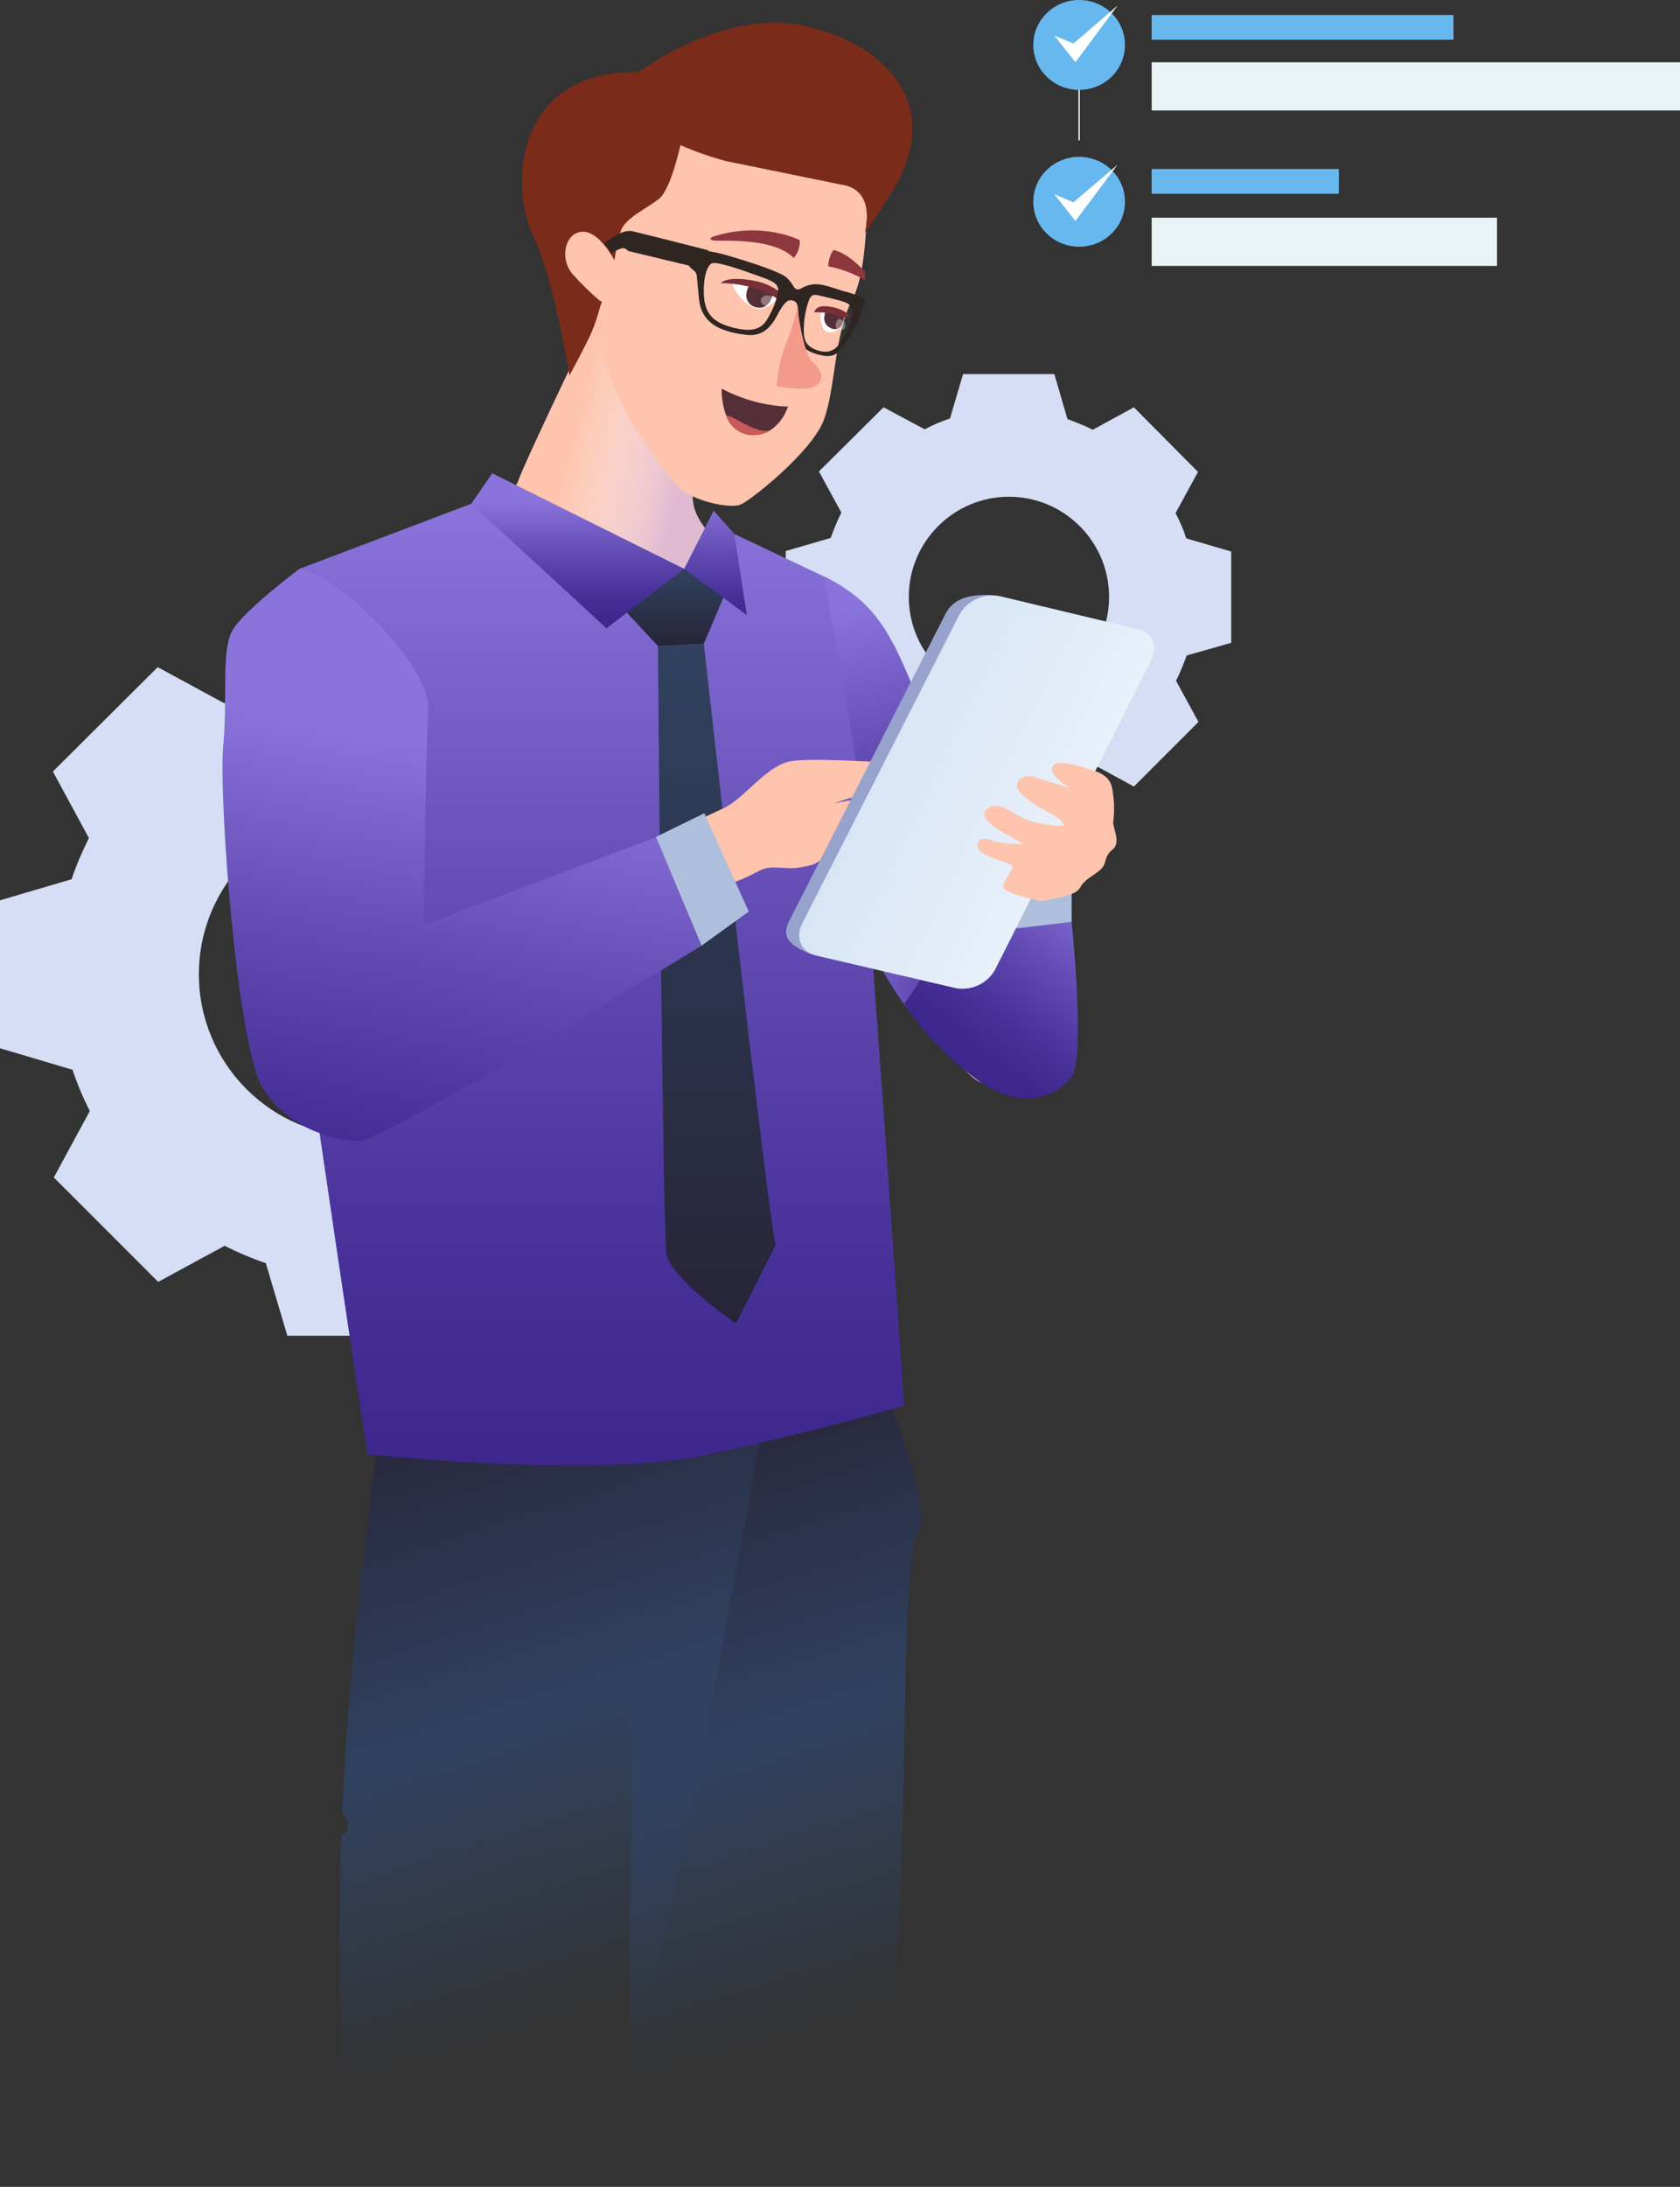 <?xml version="1.0" encoding="utf-8"?>
<!-- Generator: Adobe Illustrator 21.1.0, SVG Export Plug-In . SVG Version: 6.00 Build 0)  -->
<svg version="1.1" id="Layer_1" xmlns="http://www.w3.org/2000/svg" xmlns:xlink="http://www.w3.org/1999/xlink" x="0px" y="0px"
	 viewBox="0 0 359 467.1" style="enable-background:new 0 0 359 467.1;" xml:space="preserve">
<rect x="0" y="0" width="359" height="467.1" fill="#333333" stroke="none"/>
<style type="text/css">
	.st0{fill:#D5DEF5;}
	.st1{fill:url(#SVGID_1_);}
	.st2{fill:url(#SVGID_2_);}
	.st3{fill:url(#SVGID_3_);}
	.st4{fill:#FEC4AD;}
	.st5{fill:url(#SVGID_4_);}
	.st6{fill:#AEBFDE;}
	.st7{fill:url(#SVGID_5_);}
	.st8{fill:#7B2B1A;}
	.st9{fill:#FFFFFF;}
	.st10{fill:#542F38;}
	.st11{opacity:0.35;fill:#FFFFFF;enable-background:new    ;}
	.st12{fill:#782F38;}
	.st13{fill:#8E373F;}
	.st14{fill:#2F2521;}
	.st15{fill:#F49A8A;}
	.st16{fill:#C85A58;}
	.st17{fill:url(#SVGID_6_);}
	.st18{fill:url(#SVGID_7_);}
	.st19{fill:url(#SVGID_8_);}
	.st20{fill:#97A3CC;}
	.st21{fill:url(#_Path_2_1_);}
	.st22{fill:url(#SVGID_9_);}
	.st23{fill:url(#SVGID_10_);}
	.st24{fill:url(#SVGID_11_);}
	.st25{fill:url(#SVGID_12_);}
	.st26{fill:none;stroke:#E9F2F4;stroke-width:0.3;stroke-miterlimit:10;}
	.st27{fill:#67B8EF;}
	.st28{fill:#E9F2F4;}
</style>
<title>hero-img</title>
<g>
	<g id="Layer_2">
		<g id="Layer_1-2">
			<path class="st0" d="M154.3,223.9v-31.6l-15.5-4.6c-1-3-2.2-5.9-3.7-8.8l7.7-14.2l-22.3-22.3l-14.2,7.7c-2.8-1.4-5.8-2.7-8.8-3.7
				L92.9,131H61.3l-4.6,15.5c-3,1-5.9,2.2-8.8,3.7l-14.2-7.7l-22.4,22.3l7.7,14.2c-1.4,2.8-2.7,5.8-3.7,8.8L0,192.3v31.6l15.5,4.6
				c1,3,2.2,5.9,3.7,8.8l-7.7,14.2l22.3,22.3l14.2-7.7c2.8,1.4,5.8,2.7,8.8,3.7l4.6,15.5h31.6l4.6-15.5c3-1,5.9-2.2,8.8-3.7
				l14.2,7.7l22.3-22.3l-7.7-14.2c1.4-2.8,2.7-5.8,3.7-8.8L154.3,223.9z M111.9,208.1c0,19.2-15.6,34.7-34.7,34.7
				c-19.2,0-34.7-15.6-34.7-34.7c0-19.2,15.6-34.7,34.7-34.7S111.9,188.9,111.9,208.1C111.9,208.1,111.9,208.1,111.9,208.1
				L111.9,208.1z"/>
			<path class="st0" d="M263.1,137.3v-19.5l-9.6-2.8c-0.6-1.9-1.4-3.7-2.3-5.4l4.8-8.8L242.3,87l-8.8,4.8c-1.7-0.9-3.6-1.6-5.4-2.3
				l-2.8-9.6h-19.5l-2.8,9.5c-1.9,0.6-3.7,1.4-5.4,2.3l-8.8-4.7L175,100.7l4.8,8.8c-0.9,1.7-1.6,3.6-2.3,5.4l-9.6,2.8v19.5l9.6,2.8
				c0.6,1.9,1.4,3.7,2.3,5.4l-4.8,8.8l13.8,13.8l8.8-4.8c1.7,0.9,3.6,1.6,5.4,2.3l2.8,9.6h19.5l2.8-9.6c1.9-0.6,3.7-1.4,5.4-2.3
				l8.8,4.8l13.8-13.8l-4.8-8.8c0.9-1.7,1.6-3.6,2.3-5.4L263.1,137.3z M237,127.5c0,11.8-9.6,21.4-21.4,21.4s-21.4-9.6-21.4-21.4
				s9.6-21.4,21.4-21.4S237,115.7,237,127.5L237,127.5z"/>
			<linearGradient id="SVGID_1_" gradientUnits="userSpaceOnUse" x1="137.304" y1="301.792" x2="189.088" y2="466.483">
				<stop  offset="0" style="stop-color:#272438"/>
				<stop  offset="0.427" style="stop-color:#304260"/>
				<stop  offset="0.789" style="stop-color:#304260;stop-opacity:2.321142e-02"/>
				<stop  offset="0.797" style="stop-color:#304260;stop-opacity:0"/>
			</linearGradient>
			<path class="st1" d="M135.3,467.1H187c2-17.4,3.6-31.8,4.2-40.4c3-40.5,1.2-94.3,5.1-99.9s-10.6-37.3-10.6-37.3l-34.2,7.8
				l-16.1,55.9c0,0-1.6,89.3-0.6,105.7C135,460.5,135.1,463.3,135.3,467.1z"/>
			<linearGradient id="SVGID_2_" gradientUnits="userSpaceOnUse" x1="92.868" y1="294.032" x2="145.758" y2="462.242">
				<stop  offset="0" style="stop-color:#272438"/>
				<stop  offset="0.427" style="stop-color:#304260"/>
				<stop  offset="0.789" style="stop-color:#304260;stop-opacity:2.321142e-02"/>
				<stop  offset="0.797" style="stop-color:#304260;stop-opacity:0"/>
			</linearGradient>
			<path class="st2" d="M130.2,467.1c2.6-14.6,5-26.4,6.9-33.2c9.7-35.2,28.4-144.1,28.4-144.1l-83.1,7.4c-4.7,29.9-7.8,60-9.3,90.2
				c1.3,0.8,1.7,2.5,0.9,3.8c-0.1,0.2-0.3,0.4-0.4,0.5l-0.7,0.6c-0.2,5.5-0.3,11-0.3,16.5c-0.1,13.6,0.3,34.5,0.8,58.2L130.2,467.1z
				"/>
			
				<linearGradient id="SVGID_3_" gradientUnits="userSpaceOnUse" x1="176.648" y1="279.21" x2="220.387" y2="279.21" gradientTransform="matrix(1 0 0 -1 0 467.28)">
				<stop  offset="0" style="stop-color:#8A74DC"/>
				<stop  offset="0.42" style="stop-color:#634DB4"/>
				<stop  offset="0.79" style="stop-color:#473198"/>
				<stop  offset="1" style="stop-color:#3D278D"/>
			</linearGradient>
			<path class="st3" d="M220.3,193.9c0,0,0.9,10.1-4.6,15.7s-11.4,16.8-11.4,16.8c-4-3.7-7.7-7.7-11.1-11.9
				c-3.9-5.2-16.4-26.6-16.6-37.5s19.2-27.2,19.2-27.2s10.8,17.6,11.7,27.6S220.3,193.9,220.3,193.9z"/>
			<path class="st4" d="M229,187c-1.8,5-1.8,10.3-1.8,17.2s0.7,18.9-3.7,21.8s-10.5,8.6-15.8,4s-8-11.9-8.7-18.9s7.8-17,11.7-23
				L229,187z"/>
			
				<linearGradient id="SVGID_4_" gradientUnits="userSpaceOnUse" x1="233.33" y1="276.33" x2="208.47" y2="242.95" gradientTransform="matrix(1 0 0 -1 0 467.28)">
				<stop  offset="0" style="stop-color:#8A74DC"/>
				<stop  offset="0.42" style="stop-color:#634DB4"/>
				<stop  offset="0.79" style="stop-color:#473198"/>
				<stop  offset="1" style="stop-color:#3D278D"/>
			</linearGradient>
			<path class="st5" d="M193.3,214.4c0,0,4.1,7.4,14.5,15.5S226,234,229,230s0-33.1,0-33.1c-7.3,0.6-14.3-2.7-18.3-8.8L193.3,214.4z
				"/>
			<polygon class="st6" points="217.2,198.3 229,196.9 229,187 217.2,188.1 			"/>
			<path class="st4" d="M110.7,102.8c-1.9,5.3-19.6,11.6-19.6,11.6s53.5,61.3,74.2,60.9s-9-57.8-9-57.8s-6-3-7.9-8.8
				s2.1-30.9,2.1-30.9l-21.8-13.3C128.6,64.4,112.6,97.5,110.7,102.8z"/>
			
				<linearGradient id="SVGID_5_" gradientUnits="userSpaceOnUse" x1="117.229" y1="354.624" x2="141.409" y2="348.584" gradientTransform="matrix(1 0 0 -1 0 467.28)">
				<stop  offset="0" style="stop-color:#FFFFFF;stop-opacity:0"/>
				<stop  offset="1" style="stop-color:#E0BAD1"/>
			</linearGradient>
			<path class="st7" d="M110.7,102.8c-1.9,5.3-19.6,11.6-19.6,11.6s53.5,61.3,74.2,60.9s-9-57.8-9-57.8s-6-3-7.9-8.8
				s2.1-30.9,2.1-30.9l-21.8-13.3C128.6,64.4,112.6,97.5,110.7,102.8z"/>
			<path class="st4" d="M177.3,30.6c3.3,3.1,8.7,9.4,8.2,13s-0.4,14.7-3.3,20.2c-4,7.6-3.6,19.2-6.2,26s-15.7,17.2-17.8,18
				s-9.1-0.5-12.5-3.2s-21.2-25.4-17.1-40.3c0,0-7.8,1.5-10.5-13.4c-0.7-3.9,15-14.6,17.4-18.4c6-9.2,27.2-1.4,33.3-0.8
				C174.9,32.3,177.3,30.6,177.3,30.6z"/>
			<path class="st8" d="M184.8,49.6c0,0,2.7-9.2-5.2-10.2l-24.5-5c-3.3-0.9-6.5-2-9.7-3.4c0,0-2,9.3-4.5,11.4s-7.4,4.1-8.3,7.1
				c-0.6,2-1,4-1.3,6.1c0,0-3.2-6.3-6.9-6.1s-4.9,5.8-2,9.1c1.9,2.1,3.9,4.1,6.1,5.9c-0.6,2.5-1.4,5-2.5,7.4
				c-1.5,3.1-4.3,8.3-4.3,8.3s-3.4-20.9-7.9-30.2s-4.6-35,22.7-34.6c0,0,17.8-13.6,35.4-9.9c15.2,3.2,31.4,15.8,18.2,36.3
				C185.6,48.9,184.8,49.6,184.8,49.6z"/>
			<path class="st9" d="M156.4,60.4c0.5,1.6,1.5,3,2.8,4.1c2.3,2,4.1,2,6.8-0.6C163.7,61.1,160,59.7,156.4,60.4z"/>
			<path class="st10" d="M160.6,60.9c-0.8-0.3-1.3,2.1-1.1,2.6c0.2,1.2,1.2,2.1,2.4,2.2c2.8,0.4,3.3-3.1,3.3-3.1L160.6,60.9z"/>
			<path class="st11" d="M164.1,63.1c-1.2-0.1-2,1.1-1.2,1.8s1.7,0.9,2.1-0.1S165.3,63.2,164.1,63.1z"/>
			<path class="st12" d="M154,60.5c0,0,7.8-0.3,13.3,4.2c0,0,0.6-1.2-0.9-2.5c-1.4-1-2.9-1.7-4.6-2.1C155.2,58.7,154,60.5,154,60.5z
				"/>
			<path class="st13" d="M169.6,55.1c0.9-1,1.4-2.4,1.3-3.8c0,0-8-4.2-18.7-0.7c0,0-1.2,0.7,0.7,0.8S165.5,50.8,169.6,55.1z"/>
			<path class="st9" d="M180.1,66.9c0,0-0.1,3.6-2,4c-2.6,0.6-2.8-2.2-2.7-4.1C176.9,66,178.7,66,180.1,66.9z"/>
			<path class="st10" d="M180.1,67.4c0.6,0.2-0.1,2-0.4,2.3c-0.6,0.7-1.7,0.8-2.5,0.2c-1.9-1.1-0.7-3.6-0.7-3.6L180.1,67.4z"/>
			<path class="st11" d="M180,68.4c0.9,0.6,0.8,1.9,0,2s-1.7-0.3-1.4-1.2S179.1,67.8,180,68.4z"/>
			<path class="st12" d="M180.9,67.8c0.9,0.1,0.7-0.7-0.7-1.4c-1.3-0.7-2.8-1-4.3-1c-1.7,0.1-1.9,1.3-1.9,1.3
				c2.2-0.1,4.3,0.4,6.3,1.2C180.5,67.8,180.7,67.8,180.9,67.8z"/>
			<path class="st13" d="M184.7,57.9c-3.9-4.2-6.6-4.5-6.6-4.5c-0.7,1-1.1,2.3-1.1,3.5c2.7,0.5,5.4,1.5,7.8,2.9
				C184.9,59.2,185,58.5,184.7,57.9z"/>
			<path class="st14" d="M147.1,56.3c-0.1,0.7,1.3,1.5,1.5,1.8c0.4,0.6,0.2,0.5,0.8,6c0.5,4,3.1,6.6,9.9,7.4
				c5.1,0.7,6.4-3.8,7.6-5.6s1.7-1.9,2.5-1.7s1.1,0.6,1.2,2.8s-1.5,6.9,3.5,8.5c3.4,1.1,4.7,0.6,6.4-1.9c1.4-2,2.5-4.2,3.4-6.4
				c0.7-1.9,1.2-3,0.4-3.5c-1.3-0.7-2.6-1.2-4-1.5c-3-0.9-5-1.8-7-1.4s-2.2,1.2-3,1s-0.7-1.1-2.2-2.5s-9.5-3.8-12.5-4.7
				s-7.4-1.7-7.8-0.5C147.3,54.8,147.2,55.5,147.1,56.3z M172.9,64c0.8-1.4,0.8-1.2,4.6-0.3s4.1,1.2,4.5,2.2s-0.1,3.5-1.9,6.4
				c-0.9,1.6-2.2,3.5-5.2,2.6c-3.3-1-3.2-2.9-3.1-5.6C171.9,67.5,172.3,65.7,172.9,64z M152,56.3c0.8-0.6,5.8,1.1,9.4,2.4
				s4.9,1.7,4.9,3.4c-0.3,1.8-0.9,3.5-1.8,5.1c-1.2,2.4-2.6,4.3-8.5,2.6c-4.1-1.2-5.5-3.3-5.6-7.2C150.3,59.1,151.1,56.9,152,56.3z
				 M130.6,54.1c0,0,2-1.2,2.7-1.1c0.3,0.1,0.7,0.3,0.9,0.6l12.9,3.1l4.4-3.2c0,0-10.9-2.8-16.3-4.1c-2.5-0.6-6.2,2.7-6.2,2.7
				C129.7,52.7,130.2,53.4,130.6,54.1L130.6,54.1z"/>
			<path class="st15" d="M170.4,65.6c0,0,1.1,9.9,3.4,11.9c2.9,2.6,1.7,4.7-0.5,5.3s-7.3-0.3-7.3-0.3c0.1-2.9,0.7-5.7,1.7-8.4
				C168.8,71.4,169.7,68.5,170.4,65.6z"/>
			<path class="st10" d="M168.4,86.8c-0.7,2.1-2,3.9-3.8,5.1c-0.9,0.6-1.9,0.9-3,1c-2.8,0.3-5.5-1.4-6.4-4.1c-0.7-1.8-1-3.8-1-5.8
				c2.6,1.4,5.4,2.4,8.3,3.1C167,87,168.4,86.8,168.4,86.8z"/>
			<path class="st16" d="M164.6,91.9c-0.9,0.6-1.9,0.9-3,1c-2.8,0.3-5.5-1.4-6.4-4.1C156.1,88.3,161.6,92.9,164.6,91.9z"/>
			
				<linearGradient id="SVGID_6_" gradientUnits="userSpaceOnUse" x1="178.4" y1="336.914" x2="193.72" y2="264.134" gradientTransform="matrix(1 0 0 -1 0 467.28)">
				<stop  offset="0" style="stop-color:#8A74DC"/>
				<stop  offset="0.42" style="stop-color:#634DB4"/>
				<stop  offset="0.79" style="stop-color:#473198"/>
				<stop  offset="1" style="stop-color:#3D278D"/>
			</linearGradient>
			<path class="st17" d="M176.1,123.1c11.1,5.5,14.5,12.4,20,26.2s11,17,11,17s-11.7,2.5-24.7,28.3c-8.8-6.3-15-15.7-17.1-26.4
				C161.8,150.6,176.1,123.1,176.1,123.1z"/>
			
				<linearGradient id="SVGID_7_" gradientUnits="userSpaceOnUse" x1="125.87" y1="359.67" x2="125.87" y2="154.237" gradientTransform="matrix(1 0 0 -1 0 467.28)">
				<stop  offset="0" style="stop-color:#8A74DC"/>
				<stop  offset="0.42" style="stop-color:#634DB4"/>
				<stop  offset="0.79" style="stop-color:#473198"/>
				<stop  offset="1" style="stop-color:#3D278D"/>
			</linearGradient>
			<path class="st18" d="M100.7,107.6L64,121.5c0,0-6,34.8-5.5,47.7s20,141.4,20,141.4s48.8,5.4,73.3,0s41.4-10.4,41.4-10.4
				s-8.5-125.4-10.4-138.3s-6.8-38.8-6.8-38.8l-19.2-9.1l-10.6,7.5L100.7,107.6z"/>
			
				<linearGradient id="SVGID_8_" gradientUnits="userSpaceOnUse" x1="153.205" y1="184.59" x2="153.205" y2="329.82" gradientTransform="matrix(1 0 0 -1 0 467.28)">
				<stop  offset="0" style="stop-color:#272438"/>
				<stop  offset="1" style="stop-color:#304260"/>
			</linearGradient>
			<path class="st19" d="M150.4,137.5c0,0,12.9,115.5,15.3,128.5l-8.4,16.7c0,0-14.1-9.6-14.9-15S140.6,138,140.6,138L150.4,137.5z"
				/>
			<path class="st4" d="M209.2,166.3c-2.6-0.9-13.6-3.6-17.8-3.5s-17.3-1-22.4-0.2s-9.9,7.9-14.3,10c-2.3,1.1-6.9,3.2-12.4,5.7
				c1.9,4.9,3.6,9.8,5.4,14.6c2.1-1.6,4.5-2.9,7-3.8c7.4-2.1,7.2-4,11.2-3.8s3.4,0.3,7-0.4s6.1-5.9,8.7-7.5s6.4-3.4,5.9-4.7
				s-0.6-3-9.3-1.1c0,0,8.3-3,11.9-3s11.4,0.9,15.1,0.9S211.7,167.2,209.2,166.3z"/>
			<polygon class="st6" points="140.1,178.8 150.5,173.7 160,194.7 149.9,202 			"/>
			<path id="_Path_" class="st20" d="M172.8,203.6l29.9,6.9c3.4,0.5,6.7-1.1,8.3-4.1l33.2-65.6c1.5-2.9,0.3-5.9-2.8-6.6l-29.6-7.1
				c-5.4-0.2-8.3,1.1-9.8,4.1l-33.2,65.2C167.2,199.4,167.6,201.4,172.8,203.6z"/>
			
				<linearGradient id="_Path_2_1_" gradientUnits="userSpaceOnUse" x1="3195.218" y1="197.346" x2="3293.419" y2="198.386" gradientTransform="matrix(-0.72 -0.23 0.4 -0.83 2460.958 1078.112)">
				<stop  offset="0" style="stop-color:#EEF4FB"/>
				<stop  offset="0.31" style="stop-color:#E3EDF8"/>
				<stop  offset="1" style="stop-color:#CFE1F3"/>
			</linearGradient>
			<path id="_Path_2" class="st21" d="M174.4,204.1l30,7c3.4,0.5,6.7-1.1,8.3-4.1l33.3-66c1.5-3,0.3-5.9-2.8-6.6l-29.7-7.1
				c-3.5-0.6-7,1.1-8.6,4.2l-33.5,65.8C169.9,200.3,171.2,203.4,174.4,204.1z"/>
			<path class="st4" d="M222.8,192.5c3-0.8,7-1.1,8-2.9s2.5-2.3,4.2-3.7s0.7-2.8,2.7-4.4s0-4.6,0.2-6.1c0.3-2.4,0.2-4.9-0.3-7.3
				c-0.7-2.8-3.3-3.4-6.8-4.4s-6-1.1-6,0.6s3.7,4,3.7,4s-6-1.8-7.7-2.4s-4.3,0.8-3.2,2.8s6,4.6,7.5,5.4c1,0.5,1.8,1.3,2.3,2.3
				c-2.6,0-5.2-0.4-7.7-1.2c-3.2-1.2-6-4-8.2-2.8s-1,2.8,1.2,4.4c0,0,4.7,2.9,6.2,3.5c0,0-4.7,0.1-7-0.8s-3.5,0.1-2.8,1.8
				s7.2,3.1,7.3,3.7s-1.2,2.1-2,4S222.8,192.5,222.8,192.5z"/>
			
				<linearGradient id="SVGID_9_" gradientUnits="userSpaceOnUse" x1="140.97" y1="329.32" x2="140.97" y2="345.73" gradientTransform="matrix(1 0 0 -1 0 467.28)">
				<stop  offset="0" style="stop-color:#272438"/>
				<stop  offset="1" style="stop-color:#304260"/>
			</linearGradient>
			<polygon class="st22" points="156.1,124.1 150.4,137.5 140.6,138 125.9,122.2 147.4,121.5 			"/>
			
				<linearGradient id="SVGID_10_" gradientUnits="userSpaceOnUse" x1="123.485" y1="360.15" x2="123.485" y2="334.93" gradientTransform="matrix(1 0 0 -1 0 467.28)">
				<stop  offset="0" style="stop-color:#8A74DC"/>
				<stop  offset="0.42" style="stop-color:#634DB4"/>
				<stop  offset="0.79" style="stop-color:#473198"/>
				<stop  offset="1" style="stop-color:#3D278D"/>
			</linearGradient>
			<polygon class="st23" points="105.2,101.1 146.2,121.5 129.6,134.2 100.7,107.6 			"/>
			
				<linearGradient id="SVGID_11_" gradientUnits="userSpaceOnUse" x1="152.945" y1="360.15" x2="152.945" y2="334.93" gradientTransform="matrix(1 0 0 -1 0 467.28)">
				<stop  offset="0" style="stop-color:#8A74DC"/>
				<stop  offset="0.42" style="stop-color:#634DB4"/>
				<stop  offset="0.79" style="stop-color:#473198"/>
				<stop  offset="1" style="stop-color:#3D278D"/>
			</linearGradient>
			<polygon class="st24" points="146.2,121.5 159.6,131.4 156.9,114 152.5,109.1 			"/>
			
				<linearGradient id="SVGID_12_" gradientUnits="userSpaceOnUse" x1="101.1" y1="306.88" x2="81.17" y2="205.26" gradientTransform="matrix(1 0 0 -1 0 467.28)">
				<stop  offset="0" style="stop-color:#8A74DC"/>
				<stop  offset="0.42" style="stop-color:#634DB4"/>
				<stop  offset="0.79" style="stop-color:#473198"/>
				<stop  offset="1" style="stop-color:#3D278D"/>
			</linearGradient>
			<path class="st25" d="M64,121.5c0,0-11.8,8.8-14.3,13.1s-1,14-2,24.7s2.9,64.3,8.5,73.2s15.8,11.2,20.8,11.2s72.9-41.7,72.9-41.7
				l-9.7-23.2l-49.7,18.8c0,0,0.5-37.8,1-46.2S74.1,123.9,64,121.5z"/>
			<line class="st26" x1="230.6" y1="10.9" x2="230.6" y2="30"/>
			<ellipse class="st27" cx="230.6" cy="9.6" rx="9.8" ry="9.6"/>
			<ellipse class="st27" cx="230.6" cy="43.1" rx="9.8" ry="9.6"/>
			<polygon class="st9" points="229.8,13.3 225.3,7.6 229.4,9.3 238.8,1.2 			"/>
			<polygon class="st9" points="229.8,47.2 225.3,41.5 229.4,43.2 238.8,35.2 			"/>
			<rect x="246.1" y="13.3" class="st28" width="112.9" height="10.3"/>
			<rect x="246.1" y="46.5" class="st28" width="73.8" height="10.3"/>
			<rect x="246.1" y="3.2" class="st27" width="64.5" height="5.3"/>
			<rect x="246.1" y="36.1" class="st27" width="40" height="5.3"/>
		</g>
	</g>
</g>
</svg>
